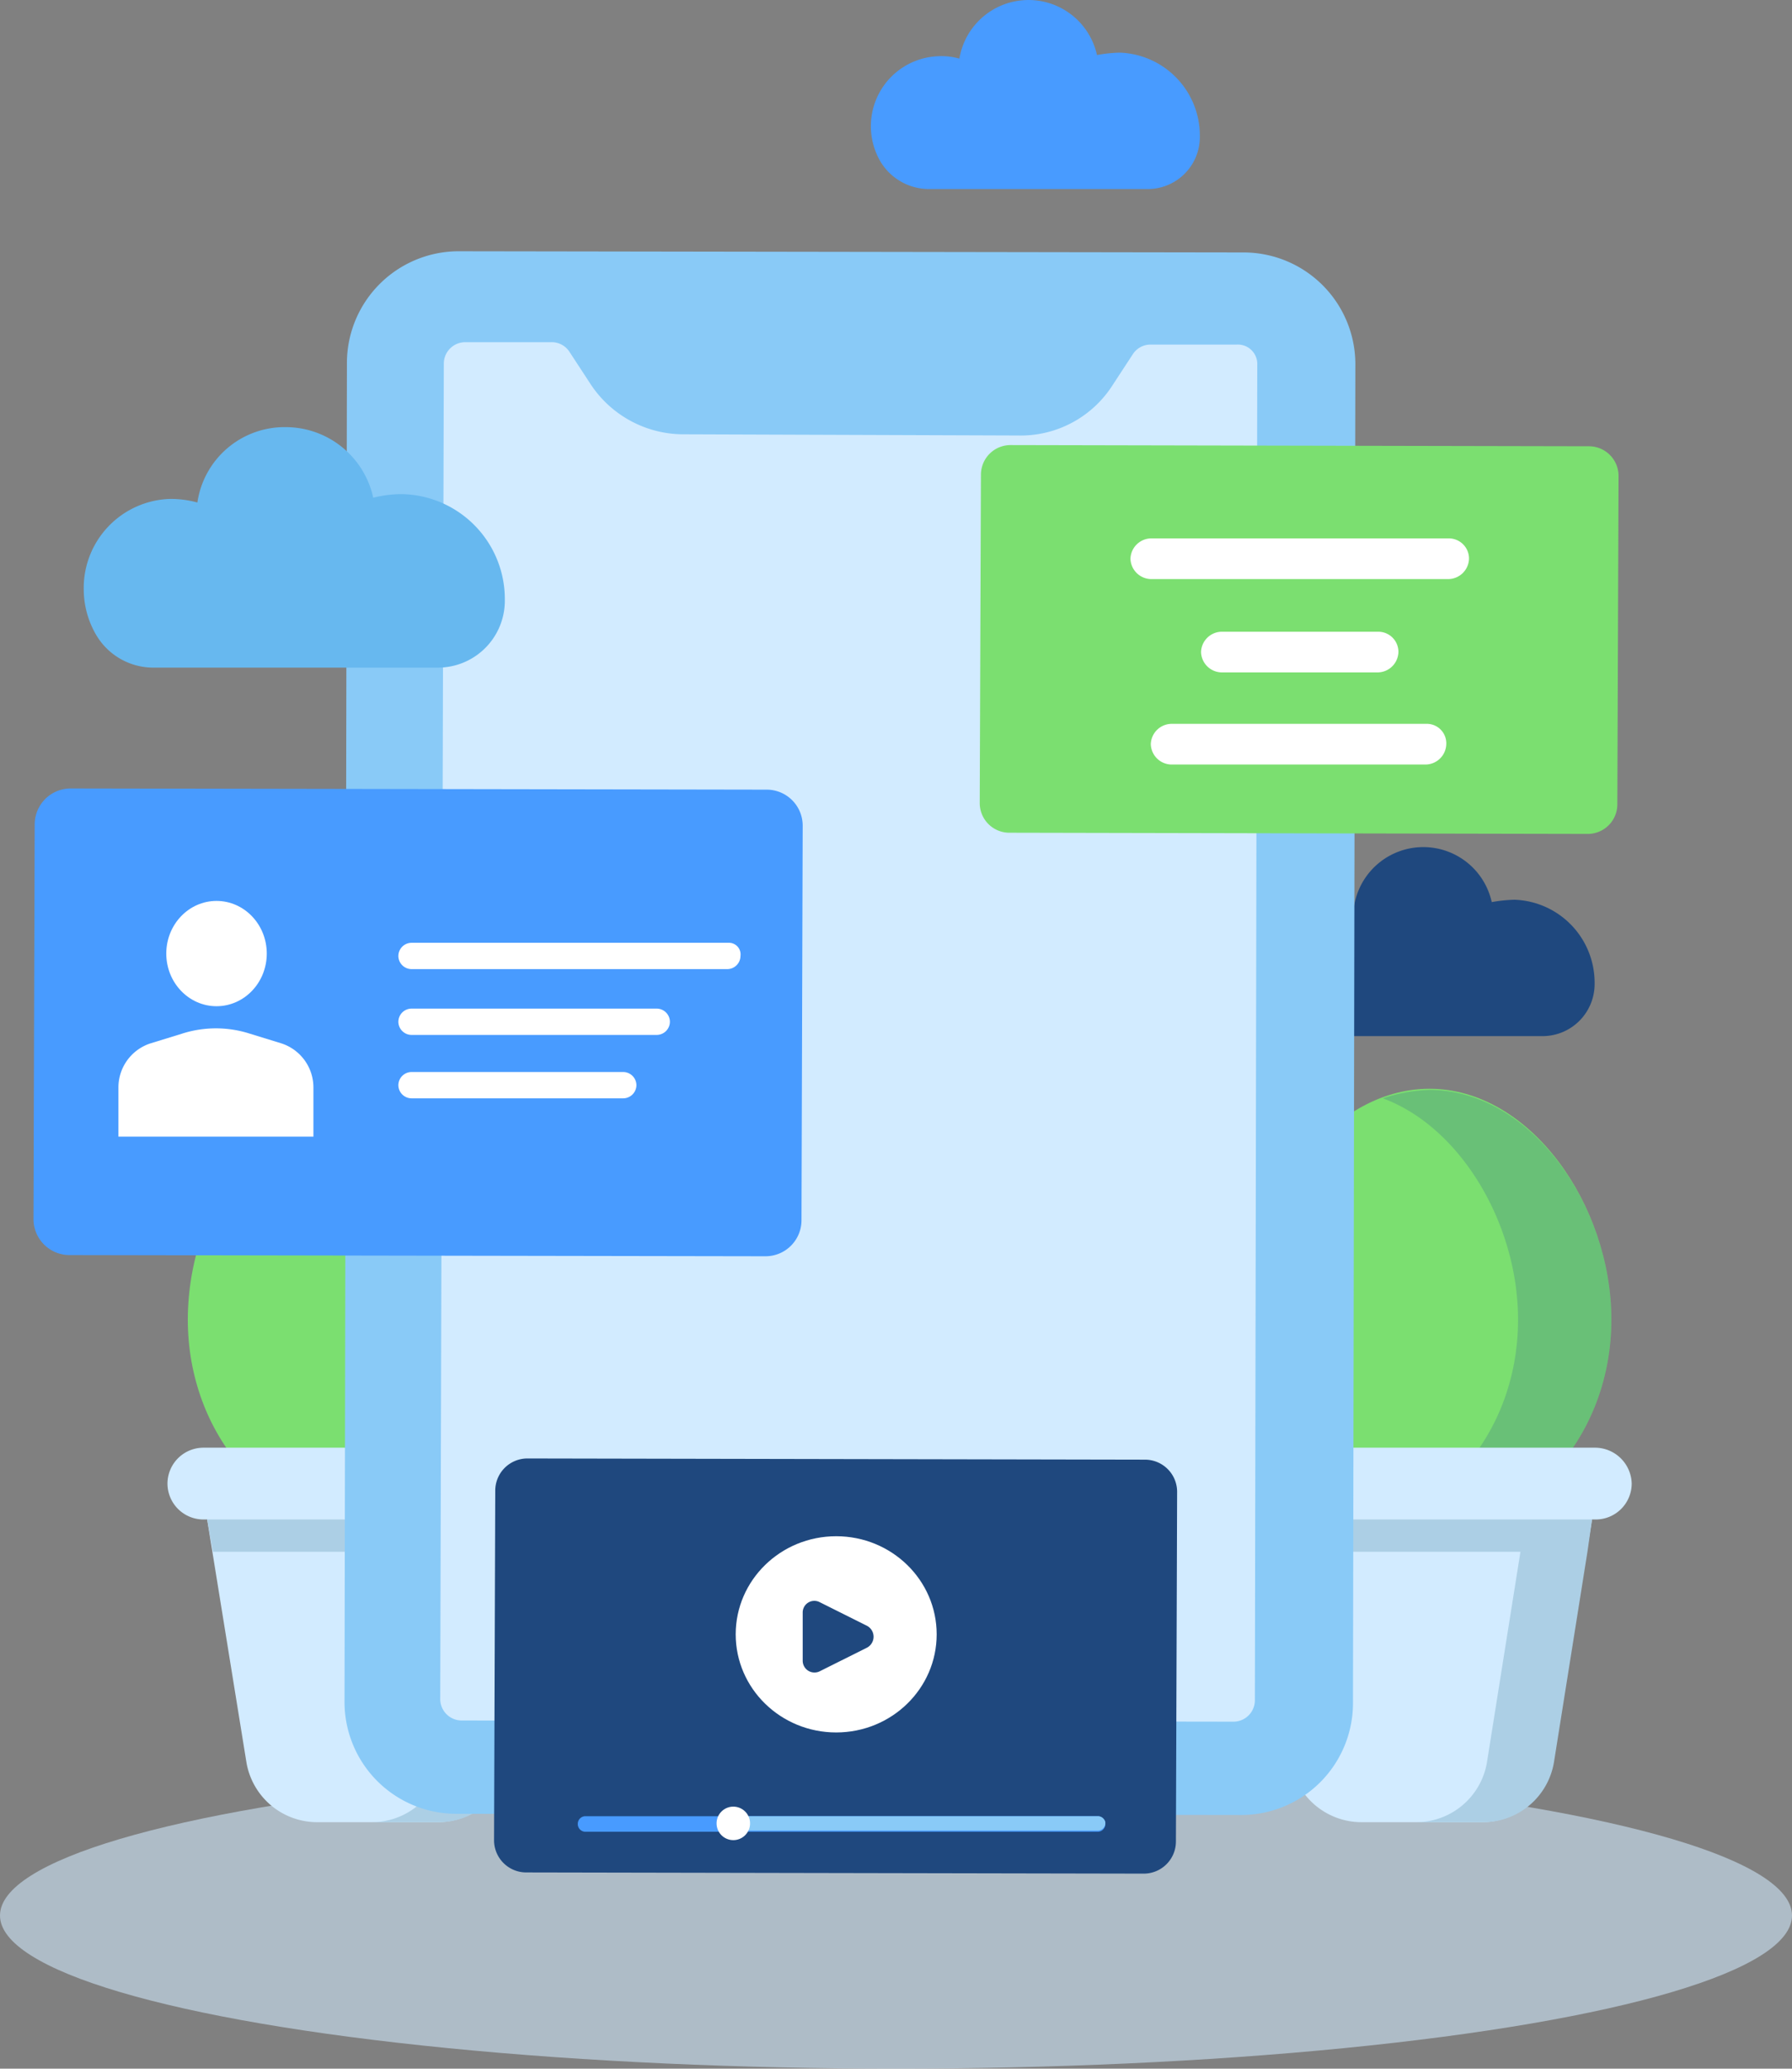 <svg xmlns="http://www.w3.org/2000/svg" width="149.8" height="172.9" viewBox="0 0 149.8 172.9">
  <rect x="0" y="0" width="149.8" height="172.9" fill="#808080" stroke="none"/>
  <g id="design" transform="translate(-65.2 -117.6)">
    <ellipse id="Ellipse_23" data-name="Ellipse 23" cx="74.9" cy="12.8" rx="74.9" ry="12.8" transform="translate(65.2 264.9)" fill="#d2ebff" opacity="0.56"/>
    <g id="Group_57" data-name="Group 57">
      <g id="Group_52" data-name="Group 52">
        <g id="Group_51" data-name="Group 51">
          <path id="Path_81" data-name="Path 81" d="M199.9,227.9c0-9.6-6.8-19.3-15.2-19.3s-15.2,9.6-15.2,19.3c0,9.6,6.8,17.4,15.2,17.4S199.9,237.5,199.9,227.9Z" fill="#7bdf70"/>
          <path id="Path_82" data-name="Path 82" d="M184.7,208.7a13.364,13.364,0,0,0-3.9.7c6.5,2.4,11.3,10.5,11.3,18.5,0,8.1-4.8,14.8-11.3,16.8a12.262,12.262,0,0,0,3.9.6c8.4,0,15.2-7.8,15.2-17.4S193.1,208.7,184.7,208.7Z" fill="#34648c" opacity="0.25"/>
        </g>
      </g>
      <g id="Group_54" data-name="Group 54">
        <g id="Group_53" data-name="Group 53">
          <path id="Path_83" data-name="Path 83" d="M111.3,227.9c0-9.6-6.8-19.3-15.2-19.3s-15.2,9.6-15.2,19.3c0,9.6,6.8,17.4,15.2,17.4S111.3,237.5,111.3,227.9Z" fill="#7bdf70"/>
          <path id="Path_84" data-name="Path 84" d="M96.1,208.7a13.364,13.364,0,0,0-3.9.7c6.5,2.4,11.3,10.5,11.3,18.5,0,8.1-4.8,14.8-11.3,16.8a12.262,12.262,0,0,0,3.9.6c8.4,0,15.2-7.8,15.2-17.4S104.5,208.7,96.1,208.7Z" fill="#34648c" opacity="0.25"/>
        </g>
      </g>
      <g id="Group_55" data-name="Group 55">
        <path id="Path_85" data-name="Path 85" d="M82.5,244.5l3.3,20.4a6,6,0,0,0,5.9,5h10.1a6,6,0,0,0,5.9-5l3.3-20.4Z" fill="#d2ebff"/>
        <path id="Path_86" data-name="Path 86" d="M111,244.5H82.5l.5,2.8h22l-2.8,17.6a6,6,0,0,1-5.9,5h5.6a6,6,0,0,0,5.9-5l2.8-17.6h0Z" fill="#accfe5"/>
        <path id="Path_87" data-name="Path 87" d="M111.3,238.6H82.2a3.009,3.009,0,0,0-3,3h0a3.009,3.009,0,0,0,3,3h29.1a3.009,3.009,0,0,0,3-3h0A3.076,3.076,0,0,0,111.3,238.6Z" fill="#d2ebff"/>
      </g>
      <g id="Group_56" data-name="Group 56">
        <path id="Path_88" data-name="Path 88" d="M169.8,244.5l3.3,20.4a6,6,0,0,0,5.9,5h10.1a6,6,0,0,0,5.9-5l3.3-20.4Z" fill="#d2ebff"/>
        <path id="Path_89" data-name="Path 89" d="M198.3,244.5H169.8l.5,2.8h22l-2.8,17.6a6,6,0,0,1-5.9,5h5.6a6,6,0,0,0,5.9-5l2.8-17.6h0Z" fill="#accfe5"/>
        <path id="Path_90" data-name="Path 90" d="M198.6,238.6H169.5a3.009,3.009,0,0,0-3,3h0a3.009,3.009,0,0,0,3,3h29.1a3.009,3.009,0,0,0,3-3h0A3.076,3.076,0,0,0,198.6,238.6Z" fill="#d2ebff"/>
      </g>
    </g>
    <path id="Path_91" data-name="Path 91" d="M175.8,204.2h18.3a4.354,4.354,0,0,0,4.4-4.3v-.2a6.941,6.941,0,0,0-6.7-6.9,12.253,12.253,0,0,0-1.9.2,5.858,5.858,0,0,0-11.5.3,5.537,5.537,0,0,0-1.8-.2,5.852,5.852,0,0,0-4.8,8.8A4.732,4.732,0,0,0,175.8,204.2Z" fill="#1f487e"/>
    <g id="Group_58" data-name="Group 58">
      <path id="Path_92" data-name="Path 92" d="M169.2,138.7l-65.7-.1a9.347,9.347,0,0,0-9.3,9.3l-.2,112a9.347,9.347,0,0,0,9.3,9.3l65.7.1a9.347,9.347,0,0,0,9.3-9.3l.2-112A9.347,9.347,0,0,0,169.2,138.7Z" fill="#89caf7"/>
      <path id="Path_93" data-name="Path 93" d="M168.6,146.4h-7.2a1.763,1.763,0,0,0-1.5.8l-1.7,2.6a9.113,9.113,0,0,1-7.9,4.2l-27.9-.1a9.31,9.31,0,0,1-7.9-4.3l-1.7-2.6a1.763,1.763,0,0,0-1.5-.8h-7.2a1.793,1.793,0,0,0-1.8,1.8L102,259.6a1.793,1.793,0,0,0,1.8,1.8l64.5.1a1.793,1.793,0,0,0,1.8-1.8l.2-111.6A1.626,1.626,0,0,0,168.6,146.4Z" fill="#d2ebff"/>
    </g>
    <g id="Group_61" data-name="Group 61">
      <path id="Path_94" data-name="Path 94" d="M160.9,239.6l-51.6-.1a2.689,2.689,0,0,0-2.7,2.7l-.1,29.2a2.689,2.689,0,0,0,2.7,2.7l51.6.1a2.689,2.689,0,0,0,2.7-2.7l.1-29.2A2.689,2.689,0,0,0,160.9,239.6Z" fill="#1f487e"/>
      <g id="Group_59" data-name="Group 59">
        <path id="Path_95" data-name="Path 95" d="M157,269.4H114.1a.645.645,0,0,0-.6.6v.1a.645.645,0,0,0,.6.6H157a.645.645,0,0,0,.6-.6V270A.645.645,0,0,0,157,269.4Z" fill="#489bff"/>
        <path id="Path_96" data-name="Path 96" d="M157,269.4H126.7v1.2H157a.645.645,0,0,0,.6-.6v-.1A.648.648,0,0,0,157,269.4Z" fill="#89caf7"/>
        <circle id="Ellipse_24" data-name="Ellipse 24" cx="1.4" cy="1.4" r="1.4" transform="translate(125.1 268.6)" fill="#fff"/>
      </g>
      <g id="Group_60" data-name="Group 60">
        <ellipse id="Ellipse_25" data-name="Ellipse 25" cx="8.4" cy="8.2" rx="8.4" ry="8.2" transform="translate(126.7 246)" fill="#fff"/>
        <path id="Path_97" data-name="Path 97" d="M133.7,251.5l4,2a1.034,1.034,0,0,1,0,1.8l-4,2a.986.986,0,0,1-1.4-.9v-4A.973.973,0,0,1,133.7,251.5Z" fill="#1f487e"/>
      </g>
    </g>
    <g id="Group_63" data-name="Group 63">
      <path id="Path_98" data-name="Path 98" d="M198,154.9l-48.3-.1a2.476,2.476,0,0,0-2.5,2.5l-.1,27.4a2.476,2.476,0,0,0,2.5,2.5l48.3.1a2.476,2.476,0,0,0,2.5-2.5l.1-27.4A2.476,2.476,0,0,0,198,154.9Z" fill="#7bdf70"/>
      <g id="Group_62" data-name="Group 62">
        <path id="Path_99" data-name="Path 99" d="M186.3,162.6H161.4a1.752,1.752,0,0,0-1.7,1.7h0a1.752,1.752,0,0,0,1.7,1.7h24.9a1.752,1.752,0,0,0,1.7-1.7h0A1.685,1.685,0,0,0,186.3,162.6Z" fill="#fff"/>
        <path id="Path_100" data-name="Path 100" d="M180.4,170.4H167.3a1.752,1.752,0,0,0-1.7,1.7h0a1.752,1.752,0,0,0,1.7,1.7h13.1a1.752,1.752,0,0,0,1.7-1.7h0A1.685,1.685,0,0,0,180.4,170.4Z" fill="#fff"/>
        <path id="Path_101" data-name="Path 101" d="M184.4,178.1H163.1a1.752,1.752,0,0,0-1.7,1.7h0a1.752,1.752,0,0,0,1.7,1.7h21.3a1.752,1.752,0,0,0,1.7-1.7h0A1.628,1.628,0,0,0,184.4,178.1Z" fill="#fff"/>
      </g>
    </g>
    <path id="Path_102" data-name="Path 102" d="M78.1,173.4h23.6a5.593,5.593,0,0,0,5.7-5.5v-.2a8.772,8.772,0,0,0-8.6-8.8,9.863,9.863,0,0,0-2.4.3,7.493,7.493,0,0,0-7.3-5.9,7.365,7.365,0,0,0-7.4,6.3,8.524,8.524,0,0,0-2.3-.3,7.449,7.449,0,0,0-7.2,7.6,7.566,7.566,0,0,0,1,3.7A5.542,5.542,0,0,0,78.1,173.4Z" fill="#67b8ef"/>
    <path id="Path_103" data-name="Path 103" d="M142.8,133.4h18.3a4.354,4.354,0,0,0,4.4-4.3v-.2a6.941,6.941,0,0,0-6.7-6.9,12.252,12.252,0,0,0-1.9.2,5.858,5.858,0,0,0-11.5.3,5.537,5.537,0,0,0-1.8-.2,5.852,5.852,0,0,0-4.8,8.8A4.732,4.732,0,0,0,142.8,133.4Z" fill="#489bff"/>
    <g id="Group_67" data-name="Group 67">
      <path id="Path_104" data-name="Path 104" d="M129.3,183.6l-58.2-.1a3.009,3.009,0,0,0-3,3l-.1,33a3.009,3.009,0,0,0,3,3l58.2.1a3.009,3.009,0,0,0,3-3l.1-33A3.009,3.009,0,0,0,129.3,183.6Z" fill="#489bff"/>
      <g id="Group_64" data-name="Group 64">
        <path id="Path_105" data-name="Path 105" d="M126.1,196.4H99.6a1.11,1.11,0,0,0-1.1,1.1h0a1.11,1.11,0,0,0,1.1,1.1H126a1.11,1.11,0,0,0,1.1-1.1h0A.972.972,0,0,0,126.1,196.4Z" fill="#fff"/>
        <path id="Path_106" data-name="Path 106" d="M120.1,201.9H99.6a1.11,1.11,0,0,0-1.1,1.1h0a1.11,1.11,0,0,0,1.1,1.1h20.5a1.11,1.11,0,0,0,1.1-1.1h0A1.11,1.11,0,0,0,120.1,201.9Z" fill="#fff"/>
        <path id="Path_107" data-name="Path 107" d="M117.3,207.2H99.6a1.11,1.11,0,0,0-1.1,1.1h0a1.11,1.11,0,0,0,1.1,1.1h17.7a1.11,1.11,0,0,0,1.1-1.1h0A1.11,1.11,0,0,0,117.3,207.2Z" fill="#fff"/>
      </g>
      <g id="Group_66" data-name="Group 66">
        <g id="Group_65" data-name="Group 65">
          <ellipse id="Ellipse_26" data-name="Ellipse 26" cx="4.2" cy="4.4" rx="4.2" ry="4.4" transform="translate(79.1 192.9)" fill="#fff"/>
        </g>
        <path id="Path_108" data-name="Path 108" d="M88.7,204.8l-2.6-.8a9.248,9.248,0,0,0-5.7,0l-2.6.8a3.872,3.872,0,0,0-2.7,3.7v4.1H91.4v-4.1A3.872,3.872,0,0,0,88.7,204.8Z" fill="#fff"/>
      </g>
    </g>
  </g>
</svg>
